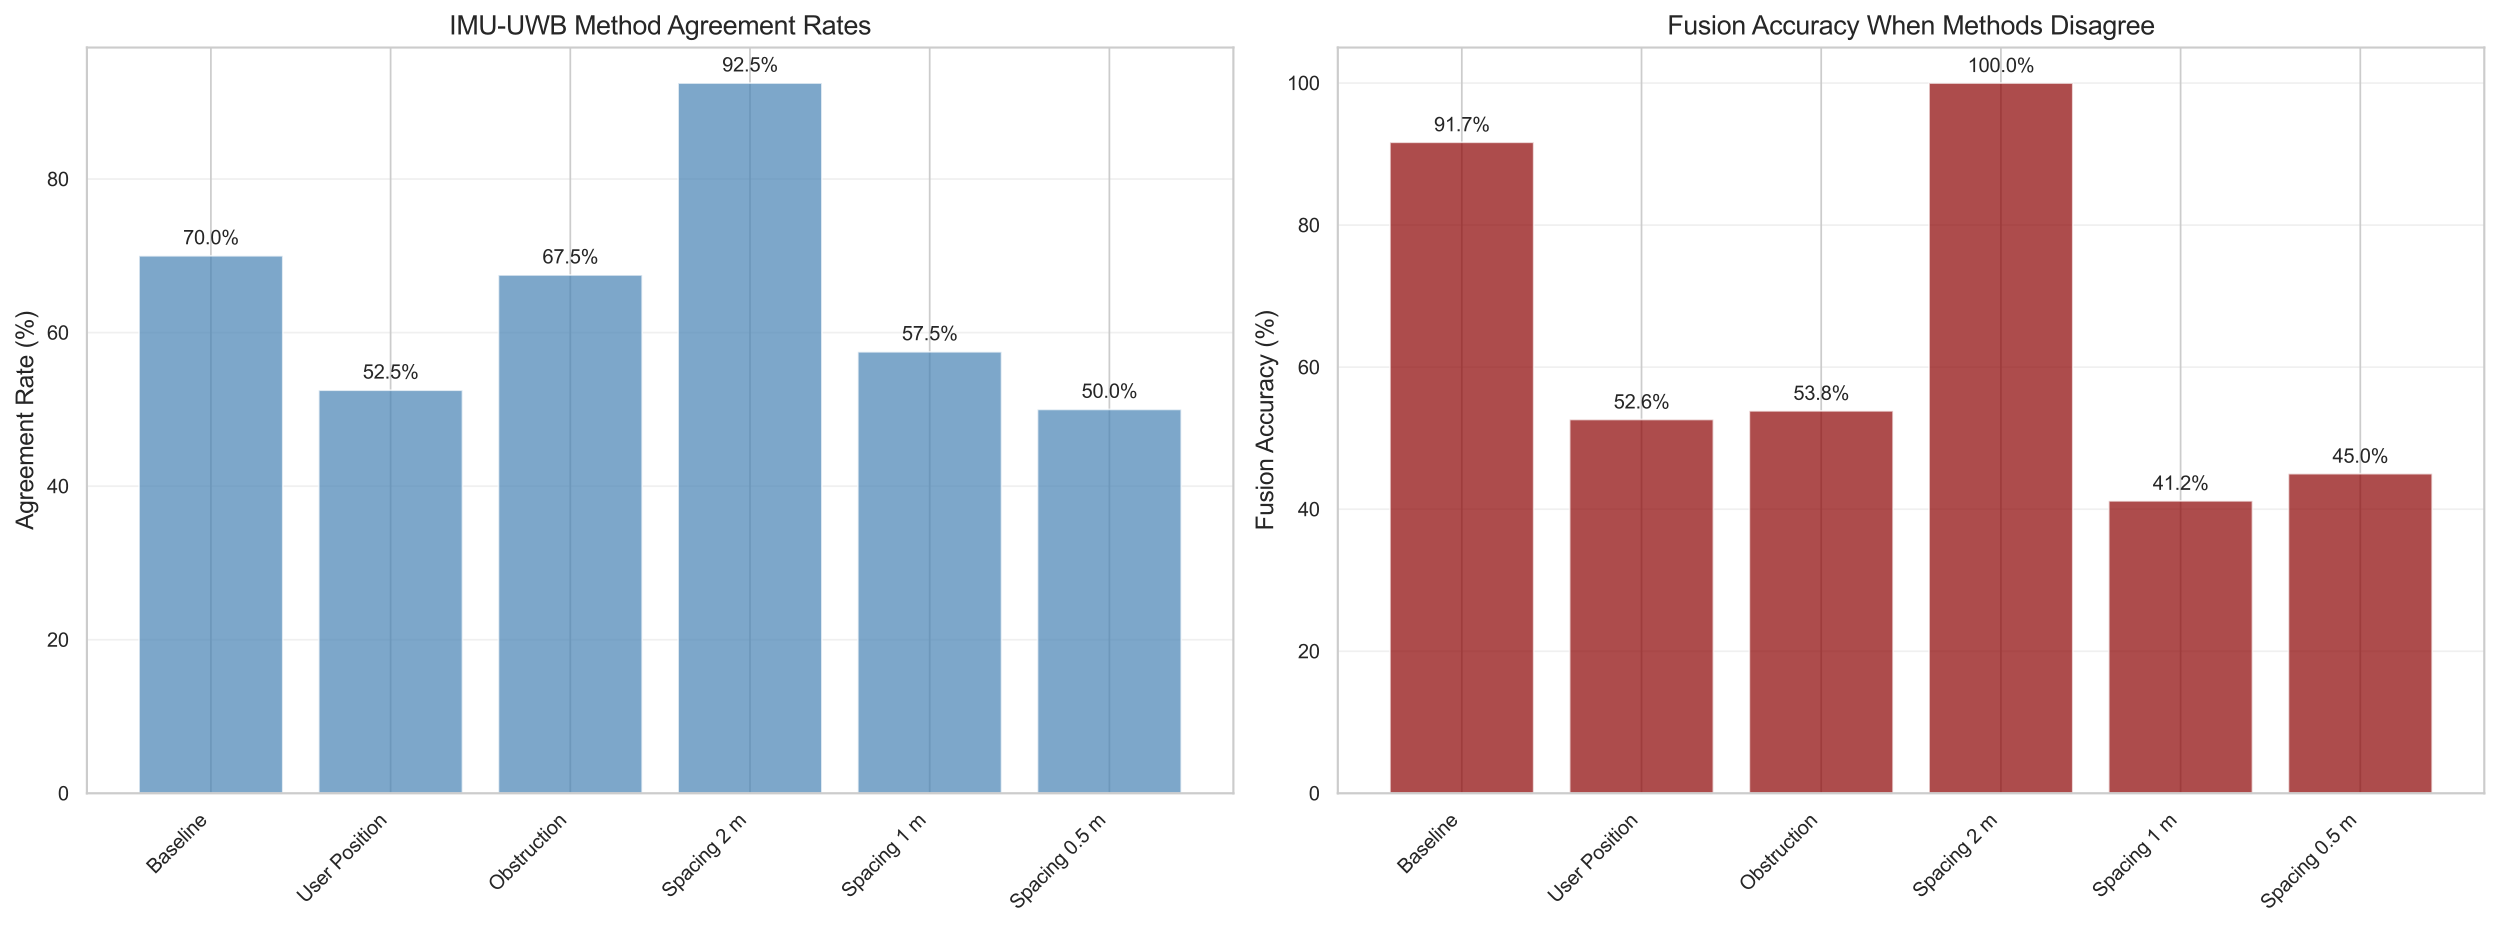 <?xml version="1.0" encoding="utf-8" standalone="no"?>
<!DOCTYPE svg PUBLIC "-//W3C//DTD SVG 1.1//EN"
  "http://www.w3.org/Graphics/SVG/1.1/DTD/svg11.dtd">
<svg xmlns:xlink="http://www.w3.org/1999/xlink" width="1145.784pt" height="425.732pt" viewBox="0 0 1145.784 425.732" xmlns="http://www.w3.org/2000/svg" version="1.1">
 <defs>
  <style type="text/css">*{stroke-linejoin: round; stroke-linecap: butt}</style>
 </defs>
 <g id="figure_1">
  <g id="patch_1">
   <path d="M 0 425.732 
L 1145.784 425.732 
L 1145.784 0 
L 0 0 
z
" style="fill: #ffffff"/>
  </g>
  <g id="axes_1">
   <g id="patch_2">
    <path d="M 39.833 363.58 
L 565.274 363.58 
L 565.274 21.789 
L 39.833 21.789 
z
" style="fill: #ffffff"/>
   </g>
   <g id="matplotlib.axis_1">
    <g id="xtick_1">
     <g id="line2d_1">
      <path d="M 96.659 363.58 
L 96.659 21.789 
" clip-path="url(#p910641ab51)" style="fill: none; stroke: #cccccc; stroke-width: 0.8; stroke-linecap: round"/>
     </g>
     <g id="text_1">
      <!-- Baseline -->
      <g style="fill: #262626" transform="translate(70.984 400.846) rotate(-45) scale(0.09 -0.09)">
       <defs>
        <path id="ArialMT-42" d="M 469 0 
L 469 4581 
L 2188 4581 
Q 2713 4581 3030 4442 
Q 3347 4303 3526 4014 
Q 3706 3725 3706 3409 
Q 3706 3116 3547 2856 
Q 3388 2597 3066 2438 
Q 3481 2316 3704 2022 
Q 3928 1728 3928 1328 
Q 3928 1006 3792 729 
Q 3656 453 3456 303 
Q 3256 153 2954 76 
Q 2653 0 2216 0 
L 469 0 
z
M 1075 2656 
L 2066 2656 
Q 2469 2656 2644 2709 
Q 2875 2778 2992 2937 
Q 3109 3097 3109 3338 
Q 3109 3566 3000 3739 
Q 2891 3913 2687 3977 
Q 2484 4041 1991 4041 
L 1075 4041 
L 1075 2656 
z
M 1075 541 
L 2216 541 
Q 2509 541 2628 563 
Q 2838 600 2978 687 
Q 3119 775 3209 942 
Q 3300 1109 3300 1328 
Q 3300 1584 3169 1773 
Q 3038 1963 2805 2039 
Q 2572 2116 2134 2116 
L 1075 2116 
L 1075 541 
z
" transform="scale(0.016)"/>
        <path id="ArialMT-61" d="M 2588 409 
Q 2275 144 1986 34 
Q 1697 -75 1366 -75 
Q 819 -75 525 192 
Q 231 459 231 875 
Q 231 1119 342 1320 
Q 453 1522 633 1644 
Q 813 1766 1038 1828 
Q 1203 1872 1538 1913 
Q 2219 1994 2541 2106 
Q 2544 2222 2544 2253 
Q 2544 2597 2384 2738 
Q 2169 2928 1744 2928 
Q 1347 2928 1158 2789 
Q 969 2650 878 2297 
L 328 2372 
Q 403 2725 575 2942 
Q 747 3159 1072 3276 
Q 1397 3394 1825 3394 
Q 2250 3394 2515 3294 
Q 2781 3194 2906 3042 
Q 3031 2891 3081 2659 
Q 3109 2516 3109 2141 
L 3109 1391 
Q 3109 606 3145 398 
Q 3181 191 3288 0 
L 2700 0 
Q 2613 175 2588 409 
z
M 2541 1666 
Q 2234 1541 1622 1453 
Q 1275 1403 1131 1340 
Q 988 1278 909 1158 
Q 831 1038 831 891 
Q 831 666 1001 516 
Q 1172 366 1500 366 
Q 1825 366 2078 508 
Q 2331 650 2450 897 
Q 2541 1088 2541 1459 
L 2541 1666 
z
" transform="scale(0.016)"/>
        <path id="ArialMT-73" d="M 197 991 
L 753 1078 
Q 800 744 1014 566 
Q 1228 388 1613 388 
Q 2000 388 2187 545 
Q 2375 703 2375 916 
Q 2375 1106 2209 1216 
Q 2094 1291 1634 1406 
Q 1016 1563 777 1677 
Q 538 1791 414 1992 
Q 291 2194 291 2438 
Q 291 2659 392 2848 
Q 494 3038 669 3163 
Q 800 3259 1026 3326 
Q 1253 3394 1513 3394 
Q 1903 3394 2198 3281 
Q 2494 3169 2634 2976 
Q 2775 2784 2828 2463 
L 2278 2388 
Q 2241 2644 2061 2787 
Q 1881 2931 1553 2931 
Q 1166 2931 1000 2803 
Q 834 2675 834 2503 
Q 834 2394 903 2306 
Q 972 2216 1119 2156 
Q 1203 2125 1616 2013 
Q 2213 1853 2448 1751 
Q 2684 1650 2818 1456 
Q 2953 1263 2953 975 
Q 2953 694 2789 445 
Q 2625 197 2315 61 
Q 2006 -75 1616 -75 
Q 969 -75 630 194 
Q 291 463 197 991 
z
" transform="scale(0.016)"/>
        <path id="ArialMT-65" d="M 2694 1069 
L 3275 997 
Q 3138 488 2766 206 
Q 2394 -75 1816 -75 
Q 1088 -75 661 373 
Q 234 822 234 1631 
Q 234 2469 665 2931 
Q 1097 3394 1784 3394 
Q 2450 3394 2872 2941 
Q 3294 2488 3294 1666 
Q 3294 1616 3291 1516 
L 816 1516 
Q 847 969 1125 678 
Q 1403 388 1819 388 
Q 2128 388 2347 550 
Q 2566 713 2694 1069 
z
M 847 1978 
L 2700 1978 
Q 2663 2397 2488 2606 
Q 2219 2931 1791 2931 
Q 1403 2931 1139 2672 
Q 875 2413 847 1978 
z
" transform="scale(0.016)"/>
        <path id="ArialMT-6c" d="M 409 0 
L 409 4581 
L 972 4581 
L 972 0 
L 409 0 
z
" transform="scale(0.016)"/>
        <path id="ArialMT-69" d="M 425 3934 
L 425 4581 
L 988 4581 
L 988 3934 
L 425 3934 
z
M 425 0 
L 425 3319 
L 988 3319 
L 988 0 
L 425 0 
z
" transform="scale(0.016)"/>
        <path id="ArialMT-6e" d="M 422 0 
L 422 3319 
L 928 3319 
L 928 2847 
Q 1294 3394 1984 3394 
Q 2284 3394 2536 3286 
Q 2788 3178 2913 3003 
Q 3038 2828 3088 2588 
Q 3119 2431 3119 2041 
L 3119 0 
L 2556 0 
L 2556 2019 
Q 2556 2363 2490 2533 
Q 2425 2703 2258 2804 
Q 2091 2906 1866 2906 
Q 1506 2906 1245 2678 
Q 984 2450 984 1813 
L 984 0 
L 422 0 
z
" transform="scale(0.016)"/>
       </defs>
       <use xlink:href="#ArialMT-42"/>
       <use xlink:href="#ArialMT-61" transform="translate(66.699 0)"/>
       <use xlink:href="#ArialMT-73" transform="translate(122.314 0)"/>
       <use xlink:href="#ArialMT-65" transform="translate(172.314 0)"/>
       <use xlink:href="#ArialMT-6c" transform="translate(227.93 0)"/>
       <use xlink:href="#ArialMT-69" transform="translate(250.146 0)"/>
       <use xlink:href="#ArialMT-6e" transform="translate(272.363 0)"/>
       <use xlink:href="#ArialMT-65" transform="translate(327.979 0)"/>
      </g>
     </g>
    </g>
    <g id="xtick_2">
     <g id="line2d_2">
      <path d="M 179.017 363.58 
L 179.017 21.789 
" clip-path="url(#p910641ab51)" style="fill: none; stroke: #cccccc; stroke-width: 0.8; stroke-linecap: round"/>
     </g>
     <g id="text_2">
      <!-- User Position -->
      <g style="fill: #262626" transform="translate(139.908 414.279) rotate(-45) scale(0.09 -0.09)">
       <defs>
        <path id="ArialMT-55" d="M 3500 4581 
L 4106 4581 
L 4106 1934 
Q 4106 1244 3950 837 
Q 3794 431 3386 176 
Q 2978 -78 2316 -78 
Q 1672 -78 1262 144 
Q 853 366 678 786 
Q 503 1206 503 1934 
L 503 4581 
L 1109 4581 
L 1109 1938 
Q 1109 1341 1220 1058 
Q 1331 775 1601 622 
Q 1872 469 2263 469 
Q 2931 469 3215 772 
Q 3500 1075 3500 1938 
L 3500 4581 
z
" transform="scale(0.016)"/>
        <path id="ArialMT-72" d="M 416 0 
L 416 3319 
L 922 3319 
L 922 2816 
Q 1116 3169 1280 3281 
Q 1444 3394 1641 3394 
Q 1925 3394 2219 3213 
L 2025 2691 
Q 1819 2813 1613 2813 
Q 1428 2813 1281 2702 
Q 1134 2591 1072 2394 
Q 978 2094 978 1738 
L 978 0 
L 416 0 
z
" transform="scale(0.016)"/>
        <path id="ArialMT-20" transform="scale(0.016)"/>
        <path id="ArialMT-50" d="M 494 0 
L 494 4581 
L 2222 4581 
Q 2678 4581 2919 4538 
Q 3256 4481 3484 4323 
Q 3713 4166 3852 3881 
Q 3991 3597 3991 3256 
Q 3991 2672 3619 2267 
Q 3247 1863 2275 1863 
L 1100 1863 
L 1100 0 
L 494 0 
z
M 1100 2403 
L 2284 2403 
Q 2872 2403 3119 2622 
Q 3366 2841 3366 3238 
Q 3366 3525 3220 3729 
Q 3075 3934 2838 4000 
Q 2684 4041 2272 4041 
L 1100 4041 
L 1100 2403 
z
" transform="scale(0.016)"/>
        <path id="ArialMT-6f" d="M 213 1659 
Q 213 2581 725 3025 
Q 1153 3394 1769 3394 
Q 2453 3394 2887 2945 
Q 3322 2497 3322 1706 
Q 3322 1066 3130 698 
Q 2938 331 2570 128 
Q 2203 -75 1769 -75 
Q 1072 -75 642 372 
Q 213 819 213 1659 
z
M 791 1659 
Q 791 1022 1069 705 
Q 1347 388 1769 388 
Q 2188 388 2466 706 
Q 2744 1025 2744 1678 
Q 2744 2294 2464 2611 
Q 2184 2928 1769 2928 
Q 1347 2928 1069 2612 
Q 791 2297 791 1659 
z
" transform="scale(0.016)"/>
        <path id="ArialMT-74" d="M 1650 503 
L 1731 6 
Q 1494 -44 1306 -44 
Q 1000 -44 831 53 
Q 663 150 594 308 
Q 525 466 525 972 
L 525 2881 
L 113 2881 
L 113 3319 
L 525 3319 
L 525 4141 
L 1084 4478 
L 1084 3319 
L 1650 3319 
L 1650 2881 
L 1084 2881 
L 1084 941 
Q 1084 700 1114 631 
Q 1144 563 1211 522 
Q 1278 481 1403 481 
Q 1497 481 1650 503 
z
" transform="scale(0.016)"/>
       </defs>
       <use xlink:href="#ArialMT-55"/>
       <use xlink:href="#ArialMT-73" transform="translate(72.217 0)"/>
       <use xlink:href="#ArialMT-65" transform="translate(122.217 0)"/>
       <use xlink:href="#ArialMT-72" transform="translate(177.832 0)"/>
       <use xlink:href="#ArialMT-20" transform="translate(211.133 0)"/>
       <use xlink:href="#ArialMT-50" transform="translate(238.916 0)"/>
       <use xlink:href="#ArialMT-6f" transform="translate(305.615 0)"/>
       <use xlink:href="#ArialMT-73" transform="translate(361.23 0)"/>
       <use xlink:href="#ArialMT-69" transform="translate(411.23 0)"/>
       <use xlink:href="#ArialMT-74" transform="translate(433.447 0)"/>
       <use xlink:href="#ArialMT-69" transform="translate(461.23 0)"/>
       <use xlink:href="#ArialMT-6f" transform="translate(483.447 0)"/>
       <use xlink:href="#ArialMT-6e" transform="translate(539.062 0)"/>
      </g>
     </g>
    </g>
    <g id="xtick_3">
     <g id="line2d_3">
      <path d="M 261.375 363.58 
L 261.375 21.789 
" clip-path="url(#p910641ab51)" style="fill: none; stroke: #cccccc; stroke-width: 0.8; stroke-linecap: round"/>
     </g>
     <g id="text_3">
      <!-- Obstruction -->
      <g style="fill: #262626" transform="translate(227.571 408.974) rotate(-45) scale(0.09 -0.09)">
       <defs>
        <path id="ArialMT-4f" d="M 309 2231 
Q 309 3372 921 4017 
Q 1534 4663 2503 4663 
Q 3138 4663 3647 4359 
Q 4156 4056 4423 3514 
Q 4691 2972 4691 2284 
Q 4691 1588 4409 1038 
Q 4128 488 3612 205 
Q 3097 -78 2500 -78 
Q 1853 -78 1343 234 
Q 834 547 571 1087 
Q 309 1628 309 2231 
z
M 934 2222 
Q 934 1394 1379 917 
Q 1825 441 2497 441 
Q 3181 441 3623 922 
Q 4066 1403 4066 2288 
Q 4066 2847 3877 3264 
Q 3688 3681 3323 3911 
Q 2959 4141 2506 4141 
Q 1863 4141 1398 3698 
Q 934 3256 934 2222 
z
" transform="scale(0.016)"/>
        <path id="ArialMT-62" d="M 941 0 
L 419 0 
L 419 4581 
L 981 4581 
L 981 2947 
Q 1338 3394 1891 3394 
Q 2197 3394 2470 3270 
Q 2744 3147 2920 2923 
Q 3097 2700 3197 2384 
Q 3297 2069 3297 1709 
Q 3297 856 2875 390 
Q 2453 -75 1863 -75 
Q 1275 -75 941 416 
L 941 0 
z
M 934 1684 
Q 934 1088 1097 822 
Q 1363 388 1816 388 
Q 2184 388 2453 708 
Q 2722 1028 2722 1663 
Q 2722 2313 2464 2622 
Q 2206 2931 1841 2931 
Q 1472 2931 1203 2611 
Q 934 2291 934 1684 
z
" transform="scale(0.016)"/>
        <path id="ArialMT-75" d="M 2597 0 
L 2597 488 
Q 2209 -75 1544 -75 
Q 1250 -75 995 37 
Q 741 150 617 320 
Q 494 491 444 738 
Q 409 903 409 1263 
L 409 3319 
L 972 3319 
L 972 1478 
Q 972 1038 1006 884 
Q 1059 663 1231 536 
Q 1403 409 1656 409 
Q 1909 409 2131 539 
Q 2353 669 2445 892 
Q 2538 1116 2538 1541 
L 2538 3319 
L 3100 3319 
L 3100 0 
L 2597 0 
z
" transform="scale(0.016)"/>
        <path id="ArialMT-63" d="M 2588 1216 
L 3141 1144 
Q 3050 572 2676 248 
Q 2303 -75 1759 -75 
Q 1078 -75 664 370 
Q 250 816 250 1647 
Q 250 2184 428 2587 
Q 606 2991 970 3192 
Q 1334 3394 1763 3394 
Q 2303 3394 2647 3120 
Q 2991 2847 3088 2344 
L 2541 2259 
Q 2463 2594 2264 2762 
Q 2066 2931 1784 2931 
Q 1359 2931 1093 2626 
Q 828 2322 828 1663 
Q 828 994 1084 691 
Q 1341 388 1753 388 
Q 2084 388 2306 591 
Q 2528 794 2588 1216 
z
" transform="scale(0.016)"/>
       </defs>
       <use xlink:href="#ArialMT-4f"/>
       <use xlink:href="#ArialMT-62" transform="translate(77.783 0)"/>
       <use xlink:href="#ArialMT-73" transform="translate(133.398 0)"/>
       <use xlink:href="#ArialMT-74" transform="translate(183.398 0)"/>
       <use xlink:href="#ArialMT-72" transform="translate(211.182 0)"/>
       <use xlink:href="#ArialMT-75" transform="translate(244.482 0)"/>
       <use xlink:href="#ArialMT-63" transform="translate(300.098 0)"/>
       <use xlink:href="#ArialMT-74" transform="translate(350.098 0)"/>
       <use xlink:href="#ArialMT-69" transform="translate(377.881 0)"/>
       <use xlink:href="#ArialMT-6f" transform="translate(400.098 0)"/>
       <use xlink:href="#ArialMT-6e" transform="translate(455.713 0)"/>
      </g>
     </g>
    </g>
    <g id="xtick_4">
     <g id="line2d_4">
      <path d="M 343.732 363.58 
L 343.732 21.789 
" clip-path="url(#p910641ab51)" style="fill: none; stroke: #cccccc; stroke-width: 0.8; stroke-linecap: round"/>
     </g>
     <g id="text_4">
      <!-- Spacing 2 m -->
      <g style="fill: #262626" transform="translate(307.02 411.885) rotate(-45) scale(0.09 -0.09)">
       <defs>
        <path id="ArialMT-53" d="M 288 1472 
L 859 1522 
Q 900 1178 1048 958 
Q 1197 738 1509 602 
Q 1822 466 2213 466 
Q 2559 466 2825 569 
Q 3091 672 3220 851 
Q 3350 1031 3350 1244 
Q 3350 1459 3225 1620 
Q 3100 1781 2813 1891 
Q 2628 1963 1997 2114 
Q 1366 2266 1113 2400 
Q 784 2572 623 2826 
Q 463 3081 463 3397 
Q 463 3744 659 4045 
Q 856 4347 1234 4503 
Q 1613 4659 2075 4659 
Q 2584 4659 2973 4495 
Q 3363 4331 3572 4012 
Q 3781 3694 3797 3291 
L 3216 3247 
Q 3169 3681 2898 3903 
Q 2628 4125 2100 4125 
Q 1550 4125 1298 3923 
Q 1047 3722 1047 3438 
Q 1047 3191 1225 3031 
Q 1400 2872 2139 2705 
Q 2878 2538 3153 2413 
Q 3553 2228 3743 1945 
Q 3934 1663 3934 1294 
Q 3934 928 3725 604 
Q 3516 281 3123 101 
Q 2731 -78 2241 -78 
Q 1619 -78 1198 103 
Q 778 284 539 648 
Q 300 1013 288 1472 
z
" transform="scale(0.016)"/>
        <path id="ArialMT-70" d="M 422 -1272 
L 422 3319 
L 934 3319 
L 934 2888 
Q 1116 3141 1344 3267 
Q 1572 3394 1897 3394 
Q 2322 3394 2647 3175 
Q 2972 2956 3137 2557 
Q 3303 2159 3303 1684 
Q 3303 1175 3120 767 
Q 2938 359 2589 142 
Q 2241 -75 1856 -75 
Q 1575 -75 1351 44 
Q 1128 163 984 344 
L 984 -1272 
L 422 -1272 
z
M 931 1641 
Q 931 1000 1190 694 
Q 1450 388 1819 388 
Q 2194 388 2461 705 
Q 2728 1022 2728 1688 
Q 2728 2322 2467 2637 
Q 2206 2953 1844 2953 
Q 1484 2953 1207 2617 
Q 931 2281 931 1641 
z
" transform="scale(0.016)"/>
        <path id="ArialMT-67" d="M 319 -275 
L 866 -356 
Q 900 -609 1056 -725 
Q 1266 -881 1628 -881 
Q 2019 -881 2231 -725 
Q 2444 -569 2519 -288 
Q 2563 -116 2559 434 
Q 2191 0 1641 0 
Q 956 0 581 494 
Q 206 988 206 1678 
Q 206 2153 378 2554 
Q 550 2956 876 3175 
Q 1203 3394 1644 3394 
Q 2231 3394 2613 2919 
L 2613 3319 
L 3131 3319 
L 3131 450 
Q 3131 -325 2973 -648 
Q 2816 -972 2473 -1159 
Q 2131 -1347 1631 -1347 
Q 1038 -1347 672 -1080 
Q 306 -813 319 -275 
z
M 784 1719 
Q 784 1066 1043 766 
Q 1303 466 1694 466 
Q 2081 466 2343 764 
Q 2606 1063 2606 1700 
Q 2606 2309 2336 2618 
Q 2066 2928 1684 2928 
Q 1309 2928 1046 2623 
Q 784 2319 784 1719 
z
" transform="scale(0.016)"/>
        <path id="ArialMT-32" d="M 3222 541 
L 3222 0 
L 194 0 
Q 188 203 259 391 
Q 375 700 629 1000 
Q 884 1300 1366 1694 
Q 2113 2306 2375 2664 
Q 2638 3022 2638 3341 
Q 2638 3675 2398 3904 
Q 2159 4134 1775 4134 
Q 1369 4134 1125 3890 
Q 881 3647 878 3216 
L 300 3275 
Q 359 3922 746 4261 
Q 1134 4600 1788 4600 
Q 2447 4600 2831 4234 
Q 3216 3869 3216 3328 
Q 3216 3053 3103 2787 
Q 2991 2522 2730 2228 
Q 2469 1934 1863 1422 
Q 1356 997 1212 845 
Q 1069 694 975 541 
L 3222 541 
z
" transform="scale(0.016)"/>
        <path id="ArialMT-6d" d="M 422 0 
L 422 3319 
L 925 3319 
L 925 2853 
Q 1081 3097 1340 3245 
Q 1600 3394 1931 3394 
Q 2300 3394 2536 3241 
Q 2772 3088 2869 2813 
Q 3263 3394 3894 3394 
Q 4388 3394 4653 3120 
Q 4919 2847 4919 2278 
L 4919 0 
L 4359 0 
L 4359 2091 
Q 4359 2428 4304 2576 
Q 4250 2725 4106 2815 
Q 3963 2906 3769 2906 
Q 3419 2906 3187 2673 
Q 2956 2441 2956 1928 
L 2956 0 
L 2394 0 
L 2394 2156 
Q 2394 2531 2256 2718 
Q 2119 2906 1806 2906 
Q 1569 2906 1367 2781 
Q 1166 2656 1075 2415 
Q 984 2175 984 1722 
L 984 0 
L 422 0 
z
" transform="scale(0.016)"/>
       </defs>
       <use xlink:href="#ArialMT-53"/>
       <use xlink:href="#ArialMT-70" transform="translate(66.699 0)"/>
       <use xlink:href="#ArialMT-61" transform="translate(122.314 0)"/>
       <use xlink:href="#ArialMT-63" transform="translate(177.93 0)"/>
       <use xlink:href="#ArialMT-69" transform="translate(227.93 0)"/>
       <use xlink:href="#ArialMT-6e" transform="translate(250.146 0)"/>
       <use xlink:href="#ArialMT-67" transform="translate(305.762 0)"/>
       <use xlink:href="#ArialMT-20" transform="translate(361.377 0)"/>
       <use xlink:href="#ArialMT-32" transform="translate(389.16 0)"/>
       <use xlink:href="#ArialMT-20" transform="translate(444.775 0)"/>
       <use xlink:href="#ArialMT-6d" transform="translate(472.559 0)"/>
      </g>
     </g>
    </g>
    <g id="xtick_5">
     <g id="line2d_5">
      <path d="M 426.09 363.58 
L 426.09 21.789 
" clip-path="url(#p910641ab51)" style="fill: none; stroke: #cccccc; stroke-width: 0.8; stroke-linecap: round"/>
     </g>
     <g id="text_5">
      <!-- Spacing 1 m -->
      <g style="fill: #262626" transform="translate(389.378 411.885) rotate(-45) scale(0.09 -0.09)">
       <defs>
        <path id="ArialMT-31" d="M 2384 0 
L 1822 0 
L 1822 3584 
Q 1619 3391 1289 3197 
Q 959 3003 697 2906 
L 697 3450 
Q 1169 3672 1522 3987 
Q 1875 4303 2022 4600 
L 2384 4600 
L 2384 0 
z
" transform="scale(0.016)"/>
       </defs>
       <use xlink:href="#ArialMT-53"/>
       <use xlink:href="#ArialMT-70" transform="translate(66.699 0)"/>
       <use xlink:href="#ArialMT-61" transform="translate(122.314 0)"/>
       <use xlink:href="#ArialMT-63" transform="translate(177.93 0)"/>
       <use xlink:href="#ArialMT-69" transform="translate(227.93 0)"/>
       <use xlink:href="#ArialMT-6e" transform="translate(250.146 0)"/>
       <use xlink:href="#ArialMT-67" transform="translate(305.762 0)"/>
       <use xlink:href="#ArialMT-20" transform="translate(361.377 0)"/>
       <use xlink:href="#ArialMT-31" transform="translate(389.16 0)"/>
       <use xlink:href="#ArialMT-20" transform="translate(444.775 0)"/>
       <use xlink:href="#ArialMT-6d" transform="translate(472.559 0)"/>
      </g>
     </g>
    </g>
    <g id="xtick_6">
     <g id="line2d_6">
      <path d="M 508.447 363.58 
L 508.447 21.789 
" clip-path="url(#p910641ab51)" style="fill: none; stroke: #cccccc; stroke-width: 0.8; stroke-linecap: round"/>
     </g>
     <g id="text_6">
      <!-- Spacing 0.5 m -->
      <g style="fill: #262626" transform="translate(466.428 417.192) rotate(-45) scale(0.09 -0.09)">
       <defs>
        <path id="ArialMT-30" d="M 266 2259 
Q 266 3072 433 3567 
Q 600 4063 929 4331 
Q 1259 4600 1759 4600 
Q 2128 4600 2406 4451 
Q 2684 4303 2865 4023 
Q 3047 3744 3150 3342 
Q 3253 2941 3253 2259 
Q 3253 1453 3087 958 
Q 2922 463 2592 192 
Q 2263 -78 1759 -78 
Q 1097 -78 719 397 
Q 266 969 266 2259 
z
M 844 2259 
Q 844 1131 1108 757 
Q 1372 384 1759 384 
Q 2147 384 2411 759 
Q 2675 1134 2675 2259 
Q 2675 3391 2411 3762 
Q 2147 4134 1753 4134 
Q 1366 4134 1134 3806 
Q 844 3388 844 2259 
z
" transform="scale(0.016)"/>
        <path id="ArialMT-2e" d="M 581 0 
L 581 641 
L 1222 641 
L 1222 0 
L 581 0 
z
" transform="scale(0.016)"/>
        <path id="ArialMT-35" d="M 266 1200 
L 856 1250 
Q 922 819 1161 601 
Q 1400 384 1738 384 
Q 2144 384 2425 690 
Q 2706 997 2706 1503 
Q 2706 1984 2436 2262 
Q 2166 2541 1728 2541 
Q 1456 2541 1237 2417 
Q 1019 2294 894 2097 
L 366 2166 
L 809 4519 
L 3088 4519 
L 3088 3981 
L 1259 3981 
L 1013 2750 
Q 1425 3038 1878 3038 
Q 2478 3038 2890 2622 
Q 3303 2206 3303 1553 
Q 3303 931 2941 478 
Q 2500 -78 1738 -78 
Q 1113 -78 717 272 
Q 322 622 266 1200 
z
" transform="scale(0.016)"/>
       </defs>
       <use xlink:href="#ArialMT-53"/>
       <use xlink:href="#ArialMT-70" transform="translate(66.699 0)"/>
       <use xlink:href="#ArialMT-61" transform="translate(122.314 0)"/>
       <use xlink:href="#ArialMT-63" transform="translate(177.93 0)"/>
       <use xlink:href="#ArialMT-69" transform="translate(227.93 0)"/>
       <use xlink:href="#ArialMT-6e" transform="translate(250.146 0)"/>
       <use xlink:href="#ArialMT-67" transform="translate(305.762 0)"/>
       <use xlink:href="#ArialMT-20" transform="translate(361.377 0)"/>
       <use xlink:href="#ArialMT-30" transform="translate(389.16 0)"/>
       <use xlink:href="#ArialMT-2e" transform="translate(444.775 0)"/>
       <use xlink:href="#ArialMT-35" transform="translate(472.559 0)"/>
       <use xlink:href="#ArialMT-20" transform="translate(528.174 0)"/>
       <use xlink:href="#ArialMT-6d" transform="translate(555.957 0)"/>
      </g>
     </g>
    </g>
   </g>
   <g id="matplotlib.axis_2">
    <g id="ytick_1">
     <g id="line2d_7">
      <path d="M 39.833 363.58 
L 565.274 363.58 
" clip-path="url(#p910641ab51)" style="fill: none; stroke: #cccccc; stroke-opacity: 0.3; stroke-width: 0.8; stroke-linecap: round"/>
     </g>
     <g id="text_7">
      <!-- 0 -->
      <g style="fill: #262626" transform="translate(26.528 366.801) scale(0.09 -0.09)">
       <use xlink:href="#ArialMT-30"/>
      </g>
     </g>
    </g>
    <g id="ytick_2">
     <g id="line2d_8">
      <path d="M 39.833 293.198 
L 565.274 293.198 
" clip-path="url(#p910641ab51)" style="fill: none; stroke: #cccccc; stroke-opacity: 0.3; stroke-width: 0.8; stroke-linecap: round"/>
     </g>
     <g id="text_8">
      <!-- 20 -->
      <g style="fill: #262626" transform="translate(21.523 296.419) scale(0.09 -0.09)">
       <use xlink:href="#ArialMT-32"/>
       <use xlink:href="#ArialMT-30" transform="translate(55.615 0)"/>
      </g>
     </g>
    </g>
    <g id="ytick_3">
     <g id="line2d_9">
      <path d="M 39.833 222.817 
L 565.274 222.817 
" clip-path="url(#p910641ab51)" style="fill: none; stroke: #cccccc; stroke-opacity: 0.3; stroke-width: 0.8; stroke-linecap: round"/>
     </g>
     <g id="text_9">
      <!-- 40 -->
      <g style="fill: #262626" transform="translate(21.523 226.038) scale(0.09 -0.09)">
       <defs>
        <path id="ArialMT-34" d="M 2069 0 
L 2069 1097 
L 81 1097 
L 81 1613 
L 2172 4581 
L 2631 4581 
L 2631 1613 
L 3250 1613 
L 3250 1097 
L 2631 1097 
L 2631 0 
L 2069 0 
z
M 2069 1613 
L 2069 3678 
L 634 1613 
L 2069 1613 
z
" transform="scale(0.016)"/>
       </defs>
       <use xlink:href="#ArialMT-34"/>
       <use xlink:href="#ArialMT-30" transform="translate(55.615 0)"/>
      </g>
     </g>
    </g>
    <g id="ytick_4">
     <g id="line2d_10">
      <path d="M 39.833 152.435 
L 565.274 152.435 
" clip-path="url(#p910641ab51)" style="fill: none; stroke: #cccccc; stroke-opacity: 0.3; stroke-width: 0.8; stroke-linecap: round"/>
     </g>
     <g id="text_10">
      <!-- 60 -->
      <g style="fill: #262626" transform="translate(21.523 155.656) scale(0.09 -0.09)">
       <defs>
        <path id="ArialMT-36" d="M 3184 3459 
L 2625 3416 
Q 2550 3747 2413 3897 
Q 2184 4138 1850 4138 
Q 1581 4138 1378 3988 
Q 1113 3794 959 3422 
Q 806 3050 800 2363 
Q 1003 2672 1297 2822 
Q 1591 2972 1913 2972 
Q 2475 2972 2870 2558 
Q 3266 2144 3266 1488 
Q 3266 1056 3080 686 
Q 2894 316 2569 119 
Q 2244 -78 1831 -78 
Q 1128 -78 684 439 
Q 241 956 241 2144 
Q 241 3472 731 4075 
Q 1159 4600 1884 4600 
Q 2425 4600 2770 4297 
Q 3116 3994 3184 3459 
z
M 888 1484 
Q 888 1194 1011 928 
Q 1134 663 1356 523 
Q 1578 384 1822 384 
Q 2178 384 2434 671 
Q 2691 959 2691 1453 
Q 2691 1928 2437 2201 
Q 2184 2475 1800 2475 
Q 1419 2475 1153 2201 
Q 888 1928 888 1484 
z
" transform="scale(0.016)"/>
       </defs>
       <use xlink:href="#ArialMT-36"/>
       <use xlink:href="#ArialMT-30" transform="translate(55.615 0)"/>
      </g>
     </g>
    </g>
    <g id="ytick_5">
     <g id="line2d_11">
      <path d="M 39.833 82.054 
L 565.274 82.054 
" clip-path="url(#p910641ab51)" style="fill: none; stroke: #cccccc; stroke-opacity: 0.3; stroke-width: 0.8; stroke-linecap: round"/>
     </g>
     <g id="text_11">
      <!-- 80 -->
      <g style="fill: #262626" transform="translate(21.523 85.275) scale(0.09 -0.09)">
       <defs>
        <path id="ArialMT-38" d="M 1131 2484 
Q 781 2613 612 2850 
Q 444 3088 444 3419 
Q 444 3919 803 4259 
Q 1163 4600 1759 4600 
Q 2359 4600 2725 4251 
Q 3091 3903 3091 3403 
Q 3091 3084 2923 2848 
Q 2756 2613 2416 2484 
Q 2838 2347 3058 2040 
Q 3278 1734 3278 1309 
Q 3278 722 2862 322 
Q 2447 -78 1769 -78 
Q 1091 -78 675 323 
Q 259 725 259 1325 
Q 259 1772 486 2073 
Q 713 2375 1131 2484 
z
M 1019 3438 
Q 1019 3113 1228 2906 
Q 1438 2700 1772 2700 
Q 2097 2700 2305 2904 
Q 2513 3109 2513 3406 
Q 2513 3716 2298 3927 
Q 2084 4138 1766 4138 
Q 1444 4138 1231 3931 
Q 1019 3725 1019 3438 
z
M 838 1322 
Q 838 1081 952 856 
Q 1066 631 1291 507 
Q 1516 384 1775 384 
Q 2178 384 2440 643 
Q 2703 903 2703 1303 
Q 2703 1709 2433 1975 
Q 2163 2241 1756 2241 
Q 1359 2241 1098 1978 
Q 838 1716 838 1322 
z
" transform="scale(0.016)"/>
       </defs>
       <use xlink:href="#ArialMT-38"/>
       <use xlink:href="#ArialMT-30" transform="translate(55.615 0)"/>
      </g>
     </g>
    </g>
    <g id="text_12">
     <!-- Agreement Rate (%) -->
     <g style="fill: #262626" transform="translate(15.208 242.813) rotate(-90) scale(0.11 -0.11)">
      <defs>
       <path id="ArialMT-41" d="M -9 0 
L 1750 4581 
L 2403 4581 
L 4278 0 
L 3588 0 
L 3053 1388 
L 1138 1388 
L 634 0 
L -9 0 
z
M 1313 1881 
L 2866 1881 
L 2388 3150 
Q 2169 3728 2063 4100 
Q 1975 3659 1816 3225 
L 1313 1881 
z
" transform="scale(0.016)"/>
       <path id="ArialMT-52" d="M 503 0 
L 503 4581 
L 2534 4581 
Q 3147 4581 3465 4457 
Q 3784 4334 3975 4021 
Q 4166 3709 4166 3331 
Q 4166 2844 3850 2509 
Q 3534 2175 2875 2084 
Q 3116 1969 3241 1856 
Q 3506 1613 3744 1247 
L 4541 0 
L 3778 0 
L 3172 953 
Q 2906 1366 2734 1584 
Q 2563 1803 2427 1890 
Q 2291 1978 2150 2013 
Q 2047 2034 1813 2034 
L 1109 2034 
L 1109 0 
L 503 0 
z
M 1109 2559 
L 2413 2559 
Q 2828 2559 3062 2645 
Q 3297 2731 3419 2920 
Q 3541 3109 3541 3331 
Q 3541 3656 3305 3865 
Q 3069 4075 2559 4075 
L 1109 4075 
L 1109 2559 
z
" transform="scale(0.016)"/>
       <path id="ArialMT-28" d="M 1497 -1347 
Q 1031 -759 709 28 
Q 388 816 388 1659 
Q 388 2403 628 3084 
Q 909 3875 1497 4659 
L 1900 4659 
Q 1522 4009 1400 3731 
Q 1209 3300 1100 2831 
Q 966 2247 966 1656 
Q 966 153 1900 -1347 
L 1497 -1347 
z
" transform="scale(0.016)"/>
       <path id="ArialMT-25" d="M 372 3481 
Q 372 3972 619 4315 
Q 866 4659 1334 4659 
Q 1766 4659 2048 4351 
Q 2331 4044 2331 3447 
Q 2331 2866 2045 2552 
Q 1759 2238 1341 2238 
Q 925 2238 648 2547 
Q 372 2856 372 3481 
z
M 1350 4272 
Q 1141 4272 1002 4090 
Q 863 3909 863 3425 
Q 863 2984 1003 2804 
Q 1144 2625 1350 2625 
Q 1563 2625 1702 2806 
Q 1841 2988 1841 3469 
Q 1841 3913 1700 4092 
Q 1559 4272 1350 4272 
z
M 1353 -169 
L 3859 4659 
L 4316 4659 
L 1819 -169 
L 1353 -169 
z
M 3334 1075 
Q 3334 1569 3581 1911 
Q 3828 2253 4300 2253 
Q 4731 2253 5014 1945 
Q 5297 1638 5297 1041 
Q 5297 459 5011 145 
Q 4725 -169 4303 -169 
Q 3888 -169 3611 142 
Q 3334 453 3334 1075 
z
M 4316 1866 
Q 4103 1866 3964 1684 
Q 3825 1503 3825 1019 
Q 3825 581 3965 400 
Q 4106 219 4313 219 
Q 4528 219 4667 400 
Q 4806 581 4806 1063 
Q 4806 1506 4665 1686 
Q 4525 1866 4316 1866 
z
" transform="scale(0.016)"/>
       <path id="ArialMT-29" d="M 791 -1347 
L 388 -1347 
Q 1322 153 1322 1656 
Q 1322 2244 1188 2822 
Q 1081 3291 891 3722 
Q 769 4003 388 4659 
L 791 4659 
Q 1378 3875 1659 3084 
Q 1900 2403 1900 1659 
Q 1900 816 1576 28 
Q 1253 -759 791 -1347 
z
" transform="scale(0.016)"/>
      </defs>
      <use xlink:href="#ArialMT-41"/>
      <use xlink:href="#ArialMT-67" transform="translate(66.699 0)"/>
      <use xlink:href="#ArialMT-72" transform="translate(122.314 0)"/>
      <use xlink:href="#ArialMT-65" transform="translate(155.615 0)"/>
      <use xlink:href="#ArialMT-65" transform="translate(211.23 0)"/>
      <use xlink:href="#ArialMT-6d" transform="translate(266.846 0)"/>
      <use xlink:href="#ArialMT-65" transform="translate(350.146 0)"/>
      <use xlink:href="#ArialMT-6e" transform="translate(405.762 0)"/>
      <use xlink:href="#ArialMT-74" transform="translate(461.377 0)"/>
      <use xlink:href="#ArialMT-20" transform="translate(489.16 0)"/>
      <use xlink:href="#ArialMT-52" transform="translate(516.943 0)"/>
      <use xlink:href="#ArialMT-61" transform="translate(589.16 0)"/>
      <use xlink:href="#ArialMT-74" transform="translate(644.775 0)"/>
      <use xlink:href="#ArialMT-65" transform="translate(672.559 0)"/>
      <use xlink:href="#ArialMT-20" transform="translate(728.174 0)"/>
      <use xlink:href="#ArialMT-28" transform="translate(755.957 0)"/>
      <use xlink:href="#ArialMT-25" transform="translate(789.258 0)"/>
      <use xlink:href="#ArialMT-29" transform="translate(878.174 0)"/>
     </g>
    </g>
   </g>
   <g id="patch_3">
    <path d="M 63.716 363.58 
L 129.602 363.58 
L 129.602 117.244 
L 63.716 117.244 
z
" clip-path="url(#p910641ab51)" style="fill: #4682b4; opacity: 0.7; stroke: #ffffff; stroke-width: 0.8; stroke-linejoin: miter"/>
   </g>
   <g id="patch_4">
    <path d="M 146.074 363.58 
L 211.96 363.58 
L 211.96 178.828 
L 146.074 178.828 
z
" clip-path="url(#p910641ab51)" style="fill: #4682b4; opacity: 0.7; stroke: #ffffff; stroke-width: 0.8; stroke-linejoin: miter"/>
   </g>
   <g id="patch_5">
    <path d="M 228.431 363.58 
L 294.318 363.58 
L 294.318 126.042 
L 228.431 126.042 
z
" clip-path="url(#p910641ab51)" style="fill: #4682b4; opacity: 0.7; stroke: #ffffff; stroke-width: 0.8; stroke-linejoin: miter"/>
   </g>
   <g id="patch_6">
    <path d="M 310.789 363.58 
L 376.675 363.58 
L 376.675 38.065 
L 310.789 38.065 
z
" clip-path="url(#p910641ab51)" style="fill: #4682b4; opacity: 0.7; stroke: #ffffff; stroke-width: 0.8; stroke-linejoin: miter"/>
   </g>
   <g id="patch_7">
    <path d="M 393.147 363.58 
L 459.033 363.58 
L 459.033 161.233 
L 393.147 161.233 
z
" clip-path="url(#p910641ab51)" style="fill: #4682b4; opacity: 0.7; stroke: #ffffff; stroke-width: 0.8; stroke-linejoin: miter"/>
   </g>
   <g id="patch_8">
    <path d="M 475.504 363.58 
L 541.391 363.58 
L 541.391 187.626 
L 475.504 187.626 
z
" clip-path="url(#p910641ab51)" style="fill: #4682b4; opacity: 0.7; stroke: #ffffff; stroke-width: 0.8; stroke-linejoin: miter"/>
   </g>
   <g id="patch_9">
    <path d="M 39.833 363.58 
L 39.833 21.789 
" style="fill: none; stroke: #cccccc; stroke-linejoin: miter; stroke-linecap: square"/>
   </g>
   <g id="patch_10">
    <path d="M 565.274 363.58 
L 565.274 21.789 
" style="fill: none; stroke: #cccccc; stroke-linejoin: miter; stroke-linecap: square"/>
   </g>
   <g id="patch_11">
    <path d="M 39.833 363.58 
L 565.274 363.58 
" style="fill: none; stroke: #cccccc; stroke-linejoin: miter; stroke-linecap: square"/>
   </g>
   <g id="patch_12">
    <path d="M 39.833 21.789 
L 565.274 21.789 
" style="fill: none; stroke: #cccccc; stroke-linejoin: miter; stroke-linecap: square"/>
   </g>
   <g id="text_13">
    <!-- 70.0% -->
    <g style="fill: #262626" transform="translate(83.9 111.937) scale(0.09 -0.09)">
     <defs>
      <path id="ArialMT-37" d="M 303 3981 
L 303 4522 
L 3269 4522 
L 3269 4084 
Q 2831 3619 2401 2847 
Q 1972 2075 1738 1259 
Q 1569 684 1522 0 
L 944 0 
Q 953 541 1156 1306 
Q 1359 2072 1739 2783 
Q 2119 3494 2547 3981 
L 303 3981 
z
" transform="scale(0.016)"/>
     </defs>
     <use xlink:href="#ArialMT-37"/>
     <use xlink:href="#ArialMT-30" transform="translate(55.615 0)"/>
     <use xlink:href="#ArialMT-2e" transform="translate(111.23 0)"/>
     <use xlink:href="#ArialMT-30" transform="translate(139.014 0)"/>
     <use xlink:href="#ArialMT-25" transform="translate(194.629 0)"/>
    </g>
   </g>
   <g id="text_14">
    <!-- 52.5% -->
    <g style="fill: #262626" transform="translate(166.258 173.52) scale(0.09 -0.09)">
     <use xlink:href="#ArialMT-35"/>
     <use xlink:href="#ArialMT-32" transform="translate(55.615 0)"/>
     <use xlink:href="#ArialMT-2e" transform="translate(111.23 0)"/>
     <use xlink:href="#ArialMT-35" transform="translate(139.014 0)"/>
     <use xlink:href="#ArialMT-25" transform="translate(194.629 0)"/>
    </g>
   </g>
   <g id="text_15">
    <!-- 67.5% -->
    <g style="fill: #262626" transform="translate(248.616 120.734) scale(0.09 -0.09)">
     <use xlink:href="#ArialMT-36"/>
     <use xlink:href="#ArialMT-37" transform="translate(55.615 0)"/>
     <use xlink:href="#ArialMT-2e" transform="translate(111.23 0)"/>
     <use xlink:href="#ArialMT-35" transform="translate(139.014 0)"/>
     <use xlink:href="#ArialMT-25" transform="translate(194.629 0)"/>
    </g>
   </g>
   <g id="text_16">
    <!-- 92.5% -->
    <g style="fill: #262626" transform="translate(330.973 32.757) scale(0.09 -0.09)">
     <defs>
      <path id="ArialMT-39" d="M 350 1059 
L 891 1109 
Q 959 728 1153 556 
Q 1347 384 1650 384 
Q 1909 384 2104 503 
Q 2300 622 2425 820 
Q 2550 1019 2634 1356 
Q 2719 1694 2719 2044 
Q 2719 2081 2716 2156 
Q 2547 1888 2255 1720 
Q 1963 1553 1622 1553 
Q 1053 1553 659 1965 
Q 266 2378 266 3053 
Q 266 3750 677 4175 
Q 1088 4600 1706 4600 
Q 2153 4600 2523 4359 
Q 2894 4119 3086 3673 
Q 3278 3228 3278 2384 
Q 3278 1506 3087 986 
Q 2897 466 2520 194 
Q 2144 -78 1638 -78 
Q 1100 -78 759 220 
Q 419 519 350 1059 
z
M 2653 3081 
Q 2653 3566 2395 3850 
Q 2138 4134 1775 4134 
Q 1400 4134 1122 3828 
Q 844 3522 844 3034 
Q 844 2597 1108 2323 
Q 1372 2050 1759 2050 
Q 2150 2050 2401 2323 
Q 2653 2597 2653 3081 
z
" transform="scale(0.016)"/>
     </defs>
     <use xlink:href="#ArialMT-39"/>
     <use xlink:href="#ArialMT-32" transform="translate(55.615 0)"/>
     <use xlink:href="#ArialMT-2e" transform="translate(111.23 0)"/>
     <use xlink:href="#ArialMT-35" transform="translate(139.014 0)"/>
     <use xlink:href="#ArialMT-25" transform="translate(194.629 0)"/>
    </g>
   </g>
   <g id="text_17">
    <!-- 57.5% -->
    <g style="fill: #262626" transform="translate(413.331 155.925) scale(0.09 -0.09)">
     <use xlink:href="#ArialMT-35"/>
     <use xlink:href="#ArialMT-37" transform="translate(55.615 0)"/>
     <use xlink:href="#ArialMT-2e" transform="translate(111.23 0)"/>
     <use xlink:href="#ArialMT-35" transform="translate(139.014 0)"/>
     <use xlink:href="#ArialMT-25" transform="translate(194.629 0)"/>
    </g>
   </g>
   <g id="text_18">
    <!-- 50.0% -->
    <g style="fill: #262626" transform="translate(495.689 182.318) scale(0.09 -0.09)">
     <use xlink:href="#ArialMT-35"/>
     <use xlink:href="#ArialMT-30" transform="translate(55.615 0)"/>
     <use xlink:href="#ArialMT-2e" transform="translate(111.23 0)"/>
     <use xlink:href="#ArialMT-30" transform="translate(139.014 0)"/>
     <use xlink:href="#ArialMT-25" transform="translate(194.629 0)"/>
    </g>
   </g>
   <g id="text_19">
    <!-- IMU-UWB Method Agreement Rates -->
    <g style="fill: #262626" transform="translate(205.857 15.789) scale(0.12 -0.12)">
     <defs>
      <path id="ArialMT-49" d="M 597 0 
L 597 4581 
L 1203 4581 
L 1203 0 
L 597 0 
z
" transform="scale(0.016)"/>
      <path id="ArialMT-4d" d="M 475 0 
L 475 4581 
L 1388 4581 
L 2472 1338 
Q 2622 884 2691 659 
Q 2769 909 2934 1394 
L 4031 4581 
L 4847 4581 
L 4847 0 
L 4263 0 
L 4263 3834 
L 2931 0 
L 2384 0 
L 1059 3900 
L 1059 0 
L 475 0 
z
" transform="scale(0.016)"/>
      <path id="ArialMT-2d" d="M 203 1375 
L 203 1941 
L 1931 1941 
L 1931 1375 
L 203 1375 
z
" transform="scale(0.016)"/>
      <path id="ArialMT-57" d="M 1294 0 
L 78 4581 
L 700 4581 
L 1397 1578 
Q 1509 1106 1591 641 
Q 1766 1375 1797 1488 
L 2669 4581 
L 3400 4581 
L 4056 2263 
Q 4303 1400 4413 641 
Q 4500 1075 4641 1638 
L 5359 4581 
L 5969 4581 
L 4713 0 
L 4128 0 
L 3163 3491 
Q 3041 3928 3019 4028 
Q 2947 3713 2884 3491 
L 1913 0 
L 1294 0 
z
" transform="scale(0.016)"/>
      <path id="ArialMT-68" d="M 422 0 
L 422 4581 
L 984 4581 
L 984 2938 
Q 1378 3394 1978 3394 
Q 2347 3394 2619 3248 
Q 2891 3103 3008 2847 
Q 3125 2591 3125 2103 
L 3125 0 
L 2563 0 
L 2563 2103 
Q 2563 2525 2380 2717 
Q 2197 2909 1863 2909 
Q 1613 2909 1392 2779 
Q 1172 2650 1078 2428 
Q 984 2206 984 1816 
L 984 0 
L 422 0 
z
" transform="scale(0.016)"/>
      <path id="ArialMT-64" d="M 2575 0 
L 2575 419 
Q 2259 -75 1647 -75 
Q 1250 -75 917 144 
Q 584 363 401 755 
Q 219 1147 219 1656 
Q 219 2153 384 2558 
Q 550 2963 881 3178 
Q 1213 3394 1622 3394 
Q 1922 3394 2156 3267 
Q 2391 3141 2538 2938 
L 2538 4581 
L 3097 4581 
L 3097 0 
L 2575 0 
z
M 797 1656 
Q 797 1019 1065 703 
Q 1334 388 1700 388 
Q 2069 388 2326 689 
Q 2584 991 2584 1609 
Q 2584 2291 2321 2609 
Q 2059 2928 1675 2928 
Q 1300 2928 1048 2622 
Q 797 2316 797 1656 
z
" transform="scale(0.016)"/>
     </defs>
     <use xlink:href="#ArialMT-49"/>
     <use xlink:href="#ArialMT-4d" transform="translate(27.783 0)"/>
     <use xlink:href="#ArialMT-55" transform="translate(111.084 0)"/>
     <use xlink:href="#ArialMT-2d" transform="translate(183.301 0)"/>
     <use xlink:href="#ArialMT-55" transform="translate(216.602 0)"/>
     <use xlink:href="#ArialMT-57" transform="translate(288.818 0)"/>
     <use xlink:href="#ArialMT-42" transform="translate(383.203 0)"/>
     <use xlink:href="#ArialMT-20" transform="translate(449.902 0)"/>
     <use xlink:href="#ArialMT-4d" transform="translate(477.686 0)"/>
     <use xlink:href="#ArialMT-65" transform="translate(560.986 0)"/>
     <use xlink:href="#ArialMT-74" transform="translate(616.602 0)"/>
     <use xlink:href="#ArialMT-68" transform="translate(644.385 0)"/>
     <use xlink:href="#ArialMT-6f" transform="translate(700 0)"/>
     <use xlink:href="#ArialMT-64" transform="translate(755.615 0)"/>
     <use xlink:href="#ArialMT-20" transform="translate(811.23 0)"/>
     <use xlink:href="#ArialMT-41" transform="translate(833.514 0)"/>
     <use xlink:href="#ArialMT-67" transform="translate(900.213 0)"/>
     <use xlink:href="#ArialMT-72" transform="translate(955.828 0)"/>
     <use xlink:href="#ArialMT-65" transform="translate(989.129 0)"/>
     <use xlink:href="#ArialMT-65" transform="translate(1044.744 0)"/>
     <use xlink:href="#ArialMT-6d" transform="translate(1100.359 0)"/>
     <use xlink:href="#ArialMT-65" transform="translate(1183.66 0)"/>
     <use xlink:href="#ArialMT-6e" transform="translate(1239.275 0)"/>
     <use xlink:href="#ArialMT-74" transform="translate(1294.891 0)"/>
     <use xlink:href="#ArialMT-20" transform="translate(1322.674 0)"/>
     <use xlink:href="#ArialMT-52" transform="translate(1350.457 0)"/>
     <use xlink:href="#ArialMT-61" transform="translate(1422.674 0)"/>
     <use xlink:href="#ArialMT-74" transform="translate(1478.289 0)"/>
     <use xlink:href="#ArialMT-65" transform="translate(1506.072 0)"/>
     <use xlink:href="#ArialMT-73" transform="translate(1561.688 0)"/>
    </g>
   </g>
  </g>
  <g id="axes_2">
   <g id="patch_13">
    <path d="M 613.142 363.58 
L 1138.584 363.58 
L 1138.584 21.789 
L 613.142 21.789 
z
" style="fill: #ffffff"/>
   </g>
   <g id="matplotlib.axis_3">
    <g id="xtick_7">
     <g id="line2d_12">
      <path d="M 669.969 363.58 
L 669.969 21.789 
" clip-path="url(#p78a0185c8a)" style="fill: none; stroke: #cccccc; stroke-width: 0.8; stroke-linecap: round"/>
     </g>
     <g id="text_20">
      <!-- Baseline -->
      <g style="fill: #262626" transform="translate(644.293 400.846) rotate(-45) scale(0.09 -0.09)">
       <use xlink:href="#ArialMT-42"/>
       <use xlink:href="#ArialMT-61" transform="translate(66.699 0)"/>
       <use xlink:href="#ArialMT-73" transform="translate(122.314 0)"/>
       <use xlink:href="#ArialMT-65" transform="translate(172.314 0)"/>
       <use xlink:href="#ArialMT-6c" transform="translate(227.93 0)"/>
       <use xlink:href="#ArialMT-69" transform="translate(250.146 0)"/>
       <use xlink:href="#ArialMT-6e" transform="translate(272.363 0)"/>
       <use xlink:href="#ArialMT-65" transform="translate(327.979 0)"/>
      </g>
     </g>
    </g>
    <g id="xtick_8">
     <g id="line2d_13">
      <path d="M 752.327 363.58 
L 752.327 21.789 
" clip-path="url(#p78a0185c8a)" style="fill: none; stroke: #cccccc; stroke-width: 0.8; stroke-linecap: round"/>
     </g>
     <g id="text_21">
      <!-- User Position -->
      <g style="fill: #262626" transform="translate(713.218 414.279) rotate(-45) scale(0.09 -0.09)">
       <use xlink:href="#ArialMT-55"/>
       <use xlink:href="#ArialMT-73" transform="translate(72.217 0)"/>
       <use xlink:href="#ArialMT-65" transform="translate(122.217 0)"/>
       <use xlink:href="#ArialMT-72" transform="translate(177.832 0)"/>
       <use xlink:href="#ArialMT-20" transform="translate(211.133 0)"/>
       <use xlink:href="#ArialMT-50" transform="translate(238.916 0)"/>
       <use xlink:href="#ArialMT-6f" transform="translate(305.615 0)"/>
       <use xlink:href="#ArialMT-73" transform="translate(361.23 0)"/>
       <use xlink:href="#ArialMT-69" transform="translate(411.23 0)"/>
       <use xlink:href="#ArialMT-74" transform="translate(433.447 0)"/>
       <use xlink:href="#ArialMT-69" transform="translate(461.23 0)"/>
       <use xlink:href="#ArialMT-6f" transform="translate(483.447 0)"/>
       <use xlink:href="#ArialMT-6e" transform="translate(539.062 0)"/>
      </g>
     </g>
    </g>
    <g id="xtick_9">
     <g id="line2d_14">
      <path d="M 834.684 363.58 
L 834.684 21.789 
" clip-path="url(#p78a0185c8a)" style="fill: none; stroke: #cccccc; stroke-width: 0.8; stroke-linecap: round"/>
     </g>
     <g id="text_22">
      <!-- Obstruction -->
      <g style="fill: #262626" transform="translate(800.881 408.974) rotate(-45) scale(0.09 -0.09)">
       <use xlink:href="#ArialMT-4f"/>
       <use xlink:href="#ArialMT-62" transform="translate(77.783 0)"/>
       <use xlink:href="#ArialMT-73" transform="translate(133.398 0)"/>
       <use xlink:href="#ArialMT-74" transform="translate(183.398 0)"/>
       <use xlink:href="#ArialMT-72" transform="translate(211.182 0)"/>
       <use xlink:href="#ArialMT-75" transform="translate(244.482 0)"/>
       <use xlink:href="#ArialMT-63" transform="translate(300.098 0)"/>
       <use xlink:href="#ArialMT-74" transform="translate(350.098 0)"/>
       <use xlink:href="#ArialMT-69" transform="translate(377.881 0)"/>
       <use xlink:href="#ArialMT-6f" transform="translate(400.098 0)"/>
       <use xlink:href="#ArialMT-6e" transform="translate(455.713 0)"/>
      </g>
     </g>
    </g>
    <g id="xtick_10">
     <g id="line2d_15">
      <path d="M 917.042 363.58 
L 917.042 21.789 
" clip-path="url(#p78a0185c8a)" style="fill: none; stroke: #cccccc; stroke-width: 0.8; stroke-linecap: round"/>
     </g>
     <g id="text_23">
      <!-- Spacing 2 m -->
      <g style="fill: #262626" transform="translate(880.33 411.885) rotate(-45) scale(0.09 -0.09)">
       <use xlink:href="#ArialMT-53"/>
       <use xlink:href="#ArialMT-70" transform="translate(66.699 0)"/>
       <use xlink:href="#ArialMT-61" transform="translate(122.314 0)"/>
       <use xlink:href="#ArialMT-63" transform="translate(177.93 0)"/>
       <use xlink:href="#ArialMT-69" transform="translate(227.93 0)"/>
       <use xlink:href="#ArialMT-6e" transform="translate(250.146 0)"/>
       <use xlink:href="#ArialMT-67" transform="translate(305.762 0)"/>
       <use xlink:href="#ArialMT-20" transform="translate(361.377 0)"/>
       <use xlink:href="#ArialMT-32" transform="translate(389.16 0)"/>
       <use xlink:href="#ArialMT-20" transform="translate(444.775 0)"/>
       <use xlink:href="#ArialMT-6d" transform="translate(472.559 0)"/>
      </g>
     </g>
    </g>
    <g id="xtick_11">
     <g id="line2d_16">
      <path d="M 999.4 363.58 
L 999.4 21.789 
" clip-path="url(#p78a0185c8a)" style="fill: none; stroke: #cccccc; stroke-width: 0.8; stroke-linecap: round"/>
     </g>
     <g id="text_24">
      <!-- Spacing 1 m -->
      <g style="fill: #262626" transform="translate(962.687 411.885) rotate(-45) scale(0.09 -0.09)">
       <use xlink:href="#ArialMT-53"/>
       <use xlink:href="#ArialMT-70" transform="translate(66.699 0)"/>
       <use xlink:href="#ArialMT-61" transform="translate(122.314 0)"/>
       <use xlink:href="#ArialMT-63" transform="translate(177.93 0)"/>
       <use xlink:href="#ArialMT-69" transform="translate(227.93 0)"/>
       <use xlink:href="#ArialMT-6e" transform="translate(250.146 0)"/>
       <use xlink:href="#ArialMT-67" transform="translate(305.762 0)"/>
       <use xlink:href="#ArialMT-20" transform="translate(361.377 0)"/>
       <use xlink:href="#ArialMT-31" transform="translate(389.16 0)"/>
       <use xlink:href="#ArialMT-20" transform="translate(444.775 0)"/>
       <use xlink:href="#ArialMT-6d" transform="translate(472.559 0)"/>
      </g>
     </g>
    </g>
    <g id="xtick_12">
     <g id="line2d_17">
      <path d="M 1081.757 363.58 
L 1081.757 21.789 
" clip-path="url(#p78a0185c8a)" style="fill: none; stroke: #cccccc; stroke-width: 0.8; stroke-linecap: round"/>
     </g>
     <g id="text_25">
      <!-- Spacing 0.5 m -->
      <g style="fill: #262626" transform="translate(1039.738 417.192) rotate(-45) scale(0.09 -0.09)">
       <use xlink:href="#ArialMT-53"/>
       <use xlink:href="#ArialMT-70" transform="translate(66.699 0)"/>
       <use xlink:href="#ArialMT-61" transform="translate(122.314 0)"/>
       <use xlink:href="#ArialMT-63" transform="translate(177.93 0)"/>
       <use xlink:href="#ArialMT-69" transform="translate(227.93 0)"/>
       <use xlink:href="#ArialMT-6e" transform="translate(250.146 0)"/>
       <use xlink:href="#ArialMT-67" transform="translate(305.762 0)"/>
       <use xlink:href="#ArialMT-20" transform="translate(361.377 0)"/>
       <use xlink:href="#ArialMT-30" transform="translate(389.16 0)"/>
       <use xlink:href="#ArialMT-2e" transform="translate(444.775 0)"/>
       <use xlink:href="#ArialMT-35" transform="translate(472.559 0)"/>
       <use xlink:href="#ArialMT-20" transform="translate(528.174 0)"/>
       <use xlink:href="#ArialMT-6d" transform="translate(555.957 0)"/>
      </g>
     </g>
    </g>
   </g>
   <g id="matplotlib.axis_4">
    <g id="ytick_6">
     <g id="line2d_18">
      <path d="M 613.142 363.58 
L 1138.584 363.58 
" clip-path="url(#p78a0185c8a)" style="fill: none; stroke: #cccccc; stroke-opacity: 0.3; stroke-width: 0.8; stroke-linecap: round"/>
     </g>
     <g id="text_26">
      <!-- 0 -->
      <g style="fill: #262626" transform="translate(599.837 366.801) scale(0.09 -0.09)">
       <use xlink:href="#ArialMT-30"/>
      </g>
     </g>
    </g>
    <g id="ytick_7">
     <g id="line2d_19">
      <path d="M 613.142 298.477 
L 1138.584 298.477 
" clip-path="url(#p78a0185c8a)" style="fill: none; stroke: #cccccc; stroke-opacity: 0.3; stroke-width: 0.8; stroke-linecap: round"/>
     </g>
     <g id="text_27">
      <!-- 20 -->
      <g style="fill: #262626" transform="translate(594.833 301.698) scale(0.09 -0.09)">
       <use xlink:href="#ArialMT-32"/>
       <use xlink:href="#ArialMT-30" transform="translate(55.615 0)"/>
      </g>
     </g>
    </g>
    <g id="ytick_8">
     <g id="line2d_20">
      <path d="M 613.142 233.374 
L 1138.584 233.374 
" clip-path="url(#p78a0185c8a)" style="fill: none; stroke: #cccccc; stroke-opacity: 0.3; stroke-width: 0.8; stroke-linecap: round"/>
     </g>
     <g id="text_28">
      <!-- 40 -->
      <g style="fill: #262626" transform="translate(594.833 236.595) scale(0.09 -0.09)">
       <use xlink:href="#ArialMT-34"/>
       <use xlink:href="#ArialMT-30" transform="translate(55.615 0)"/>
      </g>
     </g>
    </g>
    <g id="ytick_9">
     <g id="line2d_21">
      <path d="M 613.142 168.271 
L 1138.584 168.271 
" clip-path="url(#p78a0185c8a)" style="fill: none; stroke: #cccccc; stroke-opacity: 0.3; stroke-width: 0.8; stroke-linecap: round"/>
     </g>
     <g id="text_29">
      <!-- 60 -->
      <g style="fill: #262626" transform="translate(594.833 171.492) scale(0.09 -0.09)">
       <use xlink:href="#ArialMT-36"/>
       <use xlink:href="#ArialMT-30" transform="translate(55.615 0)"/>
      </g>
     </g>
    </g>
    <g id="ytick_10">
     <g id="line2d_22">
      <path d="M 613.142 103.168 
L 1138.584 103.168 
" clip-path="url(#p78a0185c8a)" style="fill: none; stroke: #cccccc; stroke-opacity: 0.3; stroke-width: 0.8; stroke-linecap: round"/>
     </g>
     <g id="text_30">
      <!-- 80 -->
      <g style="fill: #262626" transform="translate(594.833 106.389) scale(0.09 -0.09)">
       <use xlink:href="#ArialMT-38"/>
       <use xlink:href="#ArialMT-30" transform="translate(55.615 0)"/>
      </g>
     </g>
    </g>
    <g id="ytick_11">
     <g id="line2d_23">
      <path d="M 613.142 38.065 
L 1138.584 38.065 
" clip-path="url(#p78a0185c8a)" style="fill: none; stroke: #cccccc; stroke-opacity: 0.3; stroke-width: 0.8; stroke-linecap: round"/>
     </g>
     <g id="text_31">
      <!-- 100 -->
      <g style="fill: #262626" transform="translate(589.828 41.286) scale(0.09 -0.09)">
       <use xlink:href="#ArialMT-31"/>
       <use xlink:href="#ArialMT-30" transform="translate(55.615 0)"/>
       <use xlink:href="#ArialMT-30" transform="translate(111.23 0)"/>
      </g>
     </g>
    </g>
    <g id="text_32">
     <!-- Fusion Accuracy (%) -->
     <g style="fill: #262626" transform="translate(583.513 243.115) rotate(-90) scale(0.11 -0.11)">
      <defs>
       <path id="ArialMT-46" d="M 525 0 
L 525 4581 
L 3616 4581 
L 3616 4041 
L 1131 4041 
L 1131 2622 
L 3281 2622 
L 3281 2081 
L 1131 2081 
L 1131 0 
L 525 0 
z
" transform="scale(0.016)"/>
       <path id="ArialMT-79" d="M 397 -1278 
L 334 -750 
Q 519 -800 656 -800 
Q 844 -800 956 -737 
Q 1069 -675 1141 -563 
Q 1194 -478 1313 -144 
Q 1328 -97 1363 -6 
L 103 3319 
L 709 3319 
L 1400 1397 
Q 1534 1031 1641 628 
Q 1738 1016 1872 1384 
L 2581 3319 
L 3144 3319 
L 1881 -56 
Q 1678 -603 1566 -809 
Q 1416 -1088 1222 -1217 
Q 1028 -1347 759 -1347 
Q 597 -1347 397 -1278 
z
" transform="scale(0.016)"/>
      </defs>
      <use xlink:href="#ArialMT-46"/>
      <use xlink:href="#ArialMT-75" transform="translate(61.084 0)"/>
      <use xlink:href="#ArialMT-73" transform="translate(116.699 0)"/>
      <use xlink:href="#ArialMT-69" transform="translate(166.699 0)"/>
      <use xlink:href="#ArialMT-6f" transform="translate(188.916 0)"/>
      <use xlink:href="#ArialMT-6e" transform="translate(244.531 0)"/>
      <use xlink:href="#ArialMT-20" transform="translate(300.146 0)"/>
      <use xlink:href="#ArialMT-41" transform="translate(322.43 0)"/>
      <use xlink:href="#ArialMT-63" transform="translate(389.129 0)"/>
      <use xlink:href="#ArialMT-63" transform="translate(439.129 0)"/>
      <use xlink:href="#ArialMT-75" transform="translate(489.129 0)"/>
      <use xlink:href="#ArialMT-72" transform="translate(544.744 0)"/>
      <use xlink:href="#ArialMT-61" transform="translate(578.045 0)"/>
      <use xlink:href="#ArialMT-63" transform="translate(633.66 0)"/>
      <use xlink:href="#ArialMT-79" transform="translate(683.66 0)"/>
      <use xlink:href="#ArialMT-20" transform="translate(733.66 0)"/>
      <use xlink:href="#ArialMT-28" transform="translate(761.443 0)"/>
      <use xlink:href="#ArialMT-25" transform="translate(794.744 0)"/>
      <use xlink:href="#ArialMT-29" transform="translate(883.66 0)"/>
     </g>
    </g>
   </g>
   <g id="patch_14">
    <path d="M 637.026 363.58 
L 702.912 363.58 
L 702.912 65.191 
L 637.026 65.191 
z
" clip-path="url(#p78a0185c8a)" style="fill: #8b0000; opacity: 0.7; stroke: #ffffff; stroke-width: 0.8; stroke-linejoin: miter"/>
   </g>
   <g id="patch_15">
    <path d="M 719.384 363.58 
L 785.27 363.58 
L 785.27 192.256 
L 719.384 192.256 
z
" clip-path="url(#p78a0185c8a)" style="fill: #8b0000; opacity: 0.7; stroke: #ffffff; stroke-width: 0.8; stroke-linejoin: miter"/>
   </g>
   <g id="patch_16">
    <path d="M 801.741 363.58 
L 867.627 363.58 
L 867.627 188.303 
L 801.741 188.303 
z
" clip-path="url(#p78a0185c8a)" style="fill: #8b0000; opacity: 0.7; stroke: #ffffff; stroke-width: 0.8; stroke-linejoin: miter"/>
   </g>
   <g id="patch_17">
    <path d="M 884.099 363.58 
L 949.985 363.58 
L 949.985 38.065 
L 884.099 38.065 
z
" clip-path="url(#p78a0185c8a)" style="fill: #8b0000; opacity: 0.7; stroke: #ffffff; stroke-width: 0.8; stroke-linejoin: miter"/>
   </g>
   <g id="patch_18">
    <path d="M 966.457 363.58 
L 1032.343 363.58 
L 1032.343 229.544 
L 966.457 229.544 
z
" clip-path="url(#p78a0185c8a)" style="fill: #8b0000; opacity: 0.7; stroke: #ffffff; stroke-width: 0.8; stroke-linejoin: miter"/>
   </g>
   <g id="patch_19">
    <path d="M 1048.814 363.58 
L 1114.7 363.58 
L 1114.7 217.098 
L 1048.814 217.098 
z
" clip-path="url(#p78a0185c8a)" style="fill: #8b0000; opacity: 0.7; stroke: #ffffff; stroke-width: 0.8; stroke-linejoin: miter"/>
   </g>
   <g id="patch_20">
    <path d="M 613.142 363.58 
L 613.142 21.789 
" style="fill: none; stroke: #cccccc; stroke-linejoin: miter; stroke-linecap: square"/>
   </g>
   <g id="patch_21">
    <path d="M 1138.584 363.58 
L 1138.584 21.789 
" style="fill: none; stroke: #cccccc; stroke-linejoin: miter; stroke-linecap: square"/>
   </g>
   <g id="patch_22">
    <path d="M 613.142 363.58 
L 1138.584 363.58 
" style="fill: none; stroke: #cccccc; stroke-linejoin: miter; stroke-linecap: square"/>
   </g>
   <g id="patch_23">
    <path d="M 613.142 21.789 
L 1138.584 21.789 
" style="fill: none; stroke: #cccccc; stroke-linejoin: miter; stroke-linecap: square"/>
   </g>
   <g id="text_33">
    <!-- 91.7% -->
    <g style="fill: #262626" transform="translate(657.21 60.147) scale(0.09 -0.09)">
     <use xlink:href="#ArialMT-39"/>
     <use xlink:href="#ArialMT-31" transform="translate(55.615 0)"/>
     <use xlink:href="#ArialMT-2e" transform="translate(111.23 0)"/>
     <use xlink:href="#ArialMT-37" transform="translate(139.014 0)"/>
     <use xlink:href="#ArialMT-25" transform="translate(194.629 0)"/>
    </g>
   </g>
   <g id="text_34">
    <!-- 52.6% -->
    <g style="fill: #262626" transform="translate(739.568 187.212) scale(0.09 -0.09)">
     <use xlink:href="#ArialMT-35"/>
     <use xlink:href="#ArialMT-32" transform="translate(55.615 0)"/>
     <use xlink:href="#ArialMT-2e" transform="translate(111.23 0)"/>
     <use xlink:href="#ArialMT-36" transform="translate(139.014 0)"/>
     <use xlink:href="#ArialMT-25" transform="translate(194.629 0)"/>
    </g>
   </g>
   <g id="text_35">
    <!-- 53.8% -->
    <g style="fill: #262626" transform="translate(821.925 183.259) scale(0.09 -0.09)">
     <defs>
      <path id="ArialMT-33" d="M 269 1209 
L 831 1284 
Q 928 806 1161 595 
Q 1394 384 1728 384 
Q 2125 384 2398 659 
Q 2672 934 2672 1341 
Q 2672 1728 2419 1979 
Q 2166 2231 1775 2231 
Q 1616 2231 1378 2169 
L 1441 2663 
Q 1497 2656 1531 2656 
Q 1891 2656 2178 2843 
Q 2466 3031 2466 3422 
Q 2466 3731 2256 3934 
Q 2047 4138 1716 4138 
Q 1388 4138 1169 3931 
Q 950 3725 888 3313 
L 325 3413 
Q 428 3978 793 4289 
Q 1159 4600 1703 4600 
Q 2078 4600 2393 4439 
Q 2709 4278 2876 4000 
Q 3044 3722 3044 3409 
Q 3044 3113 2884 2869 
Q 2725 2625 2413 2481 
Q 2819 2388 3044 2092 
Q 3269 1797 3269 1353 
Q 3269 753 2831 336 
Q 2394 -81 1725 -81 
Q 1122 -81 723 278 
Q 325 638 269 1209 
z
" transform="scale(0.016)"/>
     </defs>
     <use xlink:href="#ArialMT-35"/>
     <use xlink:href="#ArialMT-33" transform="translate(55.615 0)"/>
     <use xlink:href="#ArialMT-2e" transform="translate(111.23 0)"/>
     <use xlink:href="#ArialMT-38" transform="translate(139.014 0)"/>
     <use xlink:href="#ArialMT-25" transform="translate(194.629 0)"/>
    </g>
   </g>
   <g id="text_36">
    <!-- 100.0% -->
    <g style="fill: #262626" transform="translate(901.781 33.021) scale(0.09 -0.09)">
     <use xlink:href="#ArialMT-31"/>
     <use xlink:href="#ArialMT-30" transform="translate(55.615 0)"/>
     <use xlink:href="#ArialMT-30" transform="translate(111.23 0)"/>
     <use xlink:href="#ArialMT-2e" transform="translate(166.846 0)"/>
     <use xlink:href="#ArialMT-30" transform="translate(194.629 0)"/>
     <use xlink:href="#ArialMT-25" transform="translate(250.244 0)"/>
    </g>
   </g>
   <g id="text_37">
    <!-- 41.2% -->
    <g style="fill: #262626" transform="translate(986.641 224.5) scale(0.09 -0.09)">
     <use xlink:href="#ArialMT-34"/>
     <use xlink:href="#ArialMT-31" transform="translate(55.615 0)"/>
     <use xlink:href="#ArialMT-2e" transform="translate(111.23 0)"/>
     <use xlink:href="#ArialMT-32" transform="translate(139.014 0)"/>
     <use xlink:href="#ArialMT-25" transform="translate(194.629 0)"/>
    </g>
   </g>
   <g id="text_38">
    <!-- 45.0% -->
    <g style="fill: #262626" transform="translate(1068.998 212.054) scale(0.09 -0.09)">
     <use xlink:href="#ArialMT-34"/>
     <use xlink:href="#ArialMT-35" transform="translate(55.615 0)"/>
     <use xlink:href="#ArialMT-2e" transform="translate(111.23 0)"/>
     <use xlink:href="#ArialMT-30" transform="translate(139.014 0)"/>
     <use xlink:href="#ArialMT-25" transform="translate(194.629 0)"/>
    </g>
   </g>
   <g id="text_39">
    <!-- Fusion Accuracy When Methods Disagree -->
    <g style="fill: #262626" transform="translate(764.151 15.789) scale(0.12 -0.12)">
     <defs>
      <path id="ArialMT-44" d="M 494 0 
L 494 4581 
L 2072 4581 
Q 2606 4581 2888 4516 
Q 3281 4425 3559 4188 
Q 3922 3881 4101 3404 
Q 4281 2928 4281 2316 
Q 4281 1794 4159 1391 
Q 4038 988 3847 723 
Q 3656 459 3429 307 
Q 3203 156 2883 78 
Q 2563 0 2147 0 
L 494 0 
z
M 1100 541 
L 2078 541 
Q 2531 541 2789 625 
Q 3047 709 3200 863 
Q 3416 1078 3536 1442 
Q 3656 1806 3656 2325 
Q 3656 3044 3420 3430 
Q 3184 3816 2847 3947 
Q 2603 4041 2063 4041 
L 1100 4041 
L 1100 541 
z
" transform="scale(0.016)"/>
     </defs>
     <use xlink:href="#ArialMT-46"/>
     <use xlink:href="#ArialMT-75" transform="translate(61.084 0)"/>
     <use xlink:href="#ArialMT-73" transform="translate(116.699 0)"/>
     <use xlink:href="#ArialMT-69" transform="translate(166.699 0)"/>
     <use xlink:href="#ArialMT-6f" transform="translate(188.916 0)"/>
     <use xlink:href="#ArialMT-6e" transform="translate(244.531 0)"/>
     <use xlink:href="#ArialMT-20" transform="translate(300.146 0)"/>
     <use xlink:href="#ArialMT-41" transform="translate(322.43 0)"/>
     <use xlink:href="#ArialMT-63" transform="translate(389.129 0)"/>
     <use xlink:href="#ArialMT-63" transform="translate(439.129 0)"/>
     <use xlink:href="#ArialMT-75" transform="translate(489.129 0)"/>
     <use xlink:href="#ArialMT-72" transform="translate(544.744 0)"/>
     <use xlink:href="#ArialMT-61" transform="translate(578.045 0)"/>
     <use xlink:href="#ArialMT-63" transform="translate(633.66 0)"/>
     <use xlink:href="#ArialMT-79" transform="translate(683.66 0)"/>
     <use xlink:href="#ArialMT-20" transform="translate(733.66 0)"/>
     <use xlink:href="#ArialMT-57" transform="translate(761.443 0)"/>
     <use xlink:href="#ArialMT-68" transform="translate(855.828 0)"/>
     <use xlink:href="#ArialMT-65" transform="translate(911.443 0)"/>
     <use xlink:href="#ArialMT-6e" transform="translate(967.059 0)"/>
     <use xlink:href="#ArialMT-20" transform="translate(1022.674 0)"/>
     <use xlink:href="#ArialMT-4d" transform="translate(1050.457 0)"/>
     <use xlink:href="#ArialMT-65" transform="translate(1133.758 0)"/>
     <use xlink:href="#ArialMT-74" transform="translate(1189.373 0)"/>
     <use xlink:href="#ArialMT-68" transform="translate(1217.156 0)"/>
     <use xlink:href="#ArialMT-6f" transform="translate(1272.771 0)"/>
     <use xlink:href="#ArialMT-64" transform="translate(1328.387 0)"/>
     <use xlink:href="#ArialMT-73" transform="translate(1384.002 0)"/>
     <use xlink:href="#ArialMT-20" transform="translate(1434.002 0)"/>
     <use xlink:href="#ArialMT-44" transform="translate(1461.785 0)"/>
     <use xlink:href="#ArialMT-69" transform="translate(1534.002 0)"/>
     <use xlink:href="#ArialMT-73" transform="translate(1556.219 0)"/>
     <use xlink:href="#ArialMT-61" transform="translate(1606.219 0)"/>
     <use xlink:href="#ArialMT-67" transform="translate(1661.834 0)"/>
     <use xlink:href="#ArialMT-72" transform="translate(1717.449 0)"/>
     <use xlink:href="#ArialMT-65" transform="translate(1750.75 0)"/>
     <use xlink:href="#ArialMT-65" transform="translate(1806.365 0)"/>
    </g>
   </g>
  </g>
 </g>
 <defs>
  <clipPath id="p910641ab51">
   <rect x="39.833" y="21.789" width="525.442" height="341.79"/>
  </clipPath>
  <clipPath id="p78a0185c8a">
   <rect x="613.142" y="21.789" width="525.442" height="341.79"/>
  </clipPath>
 </defs>
</svg>
